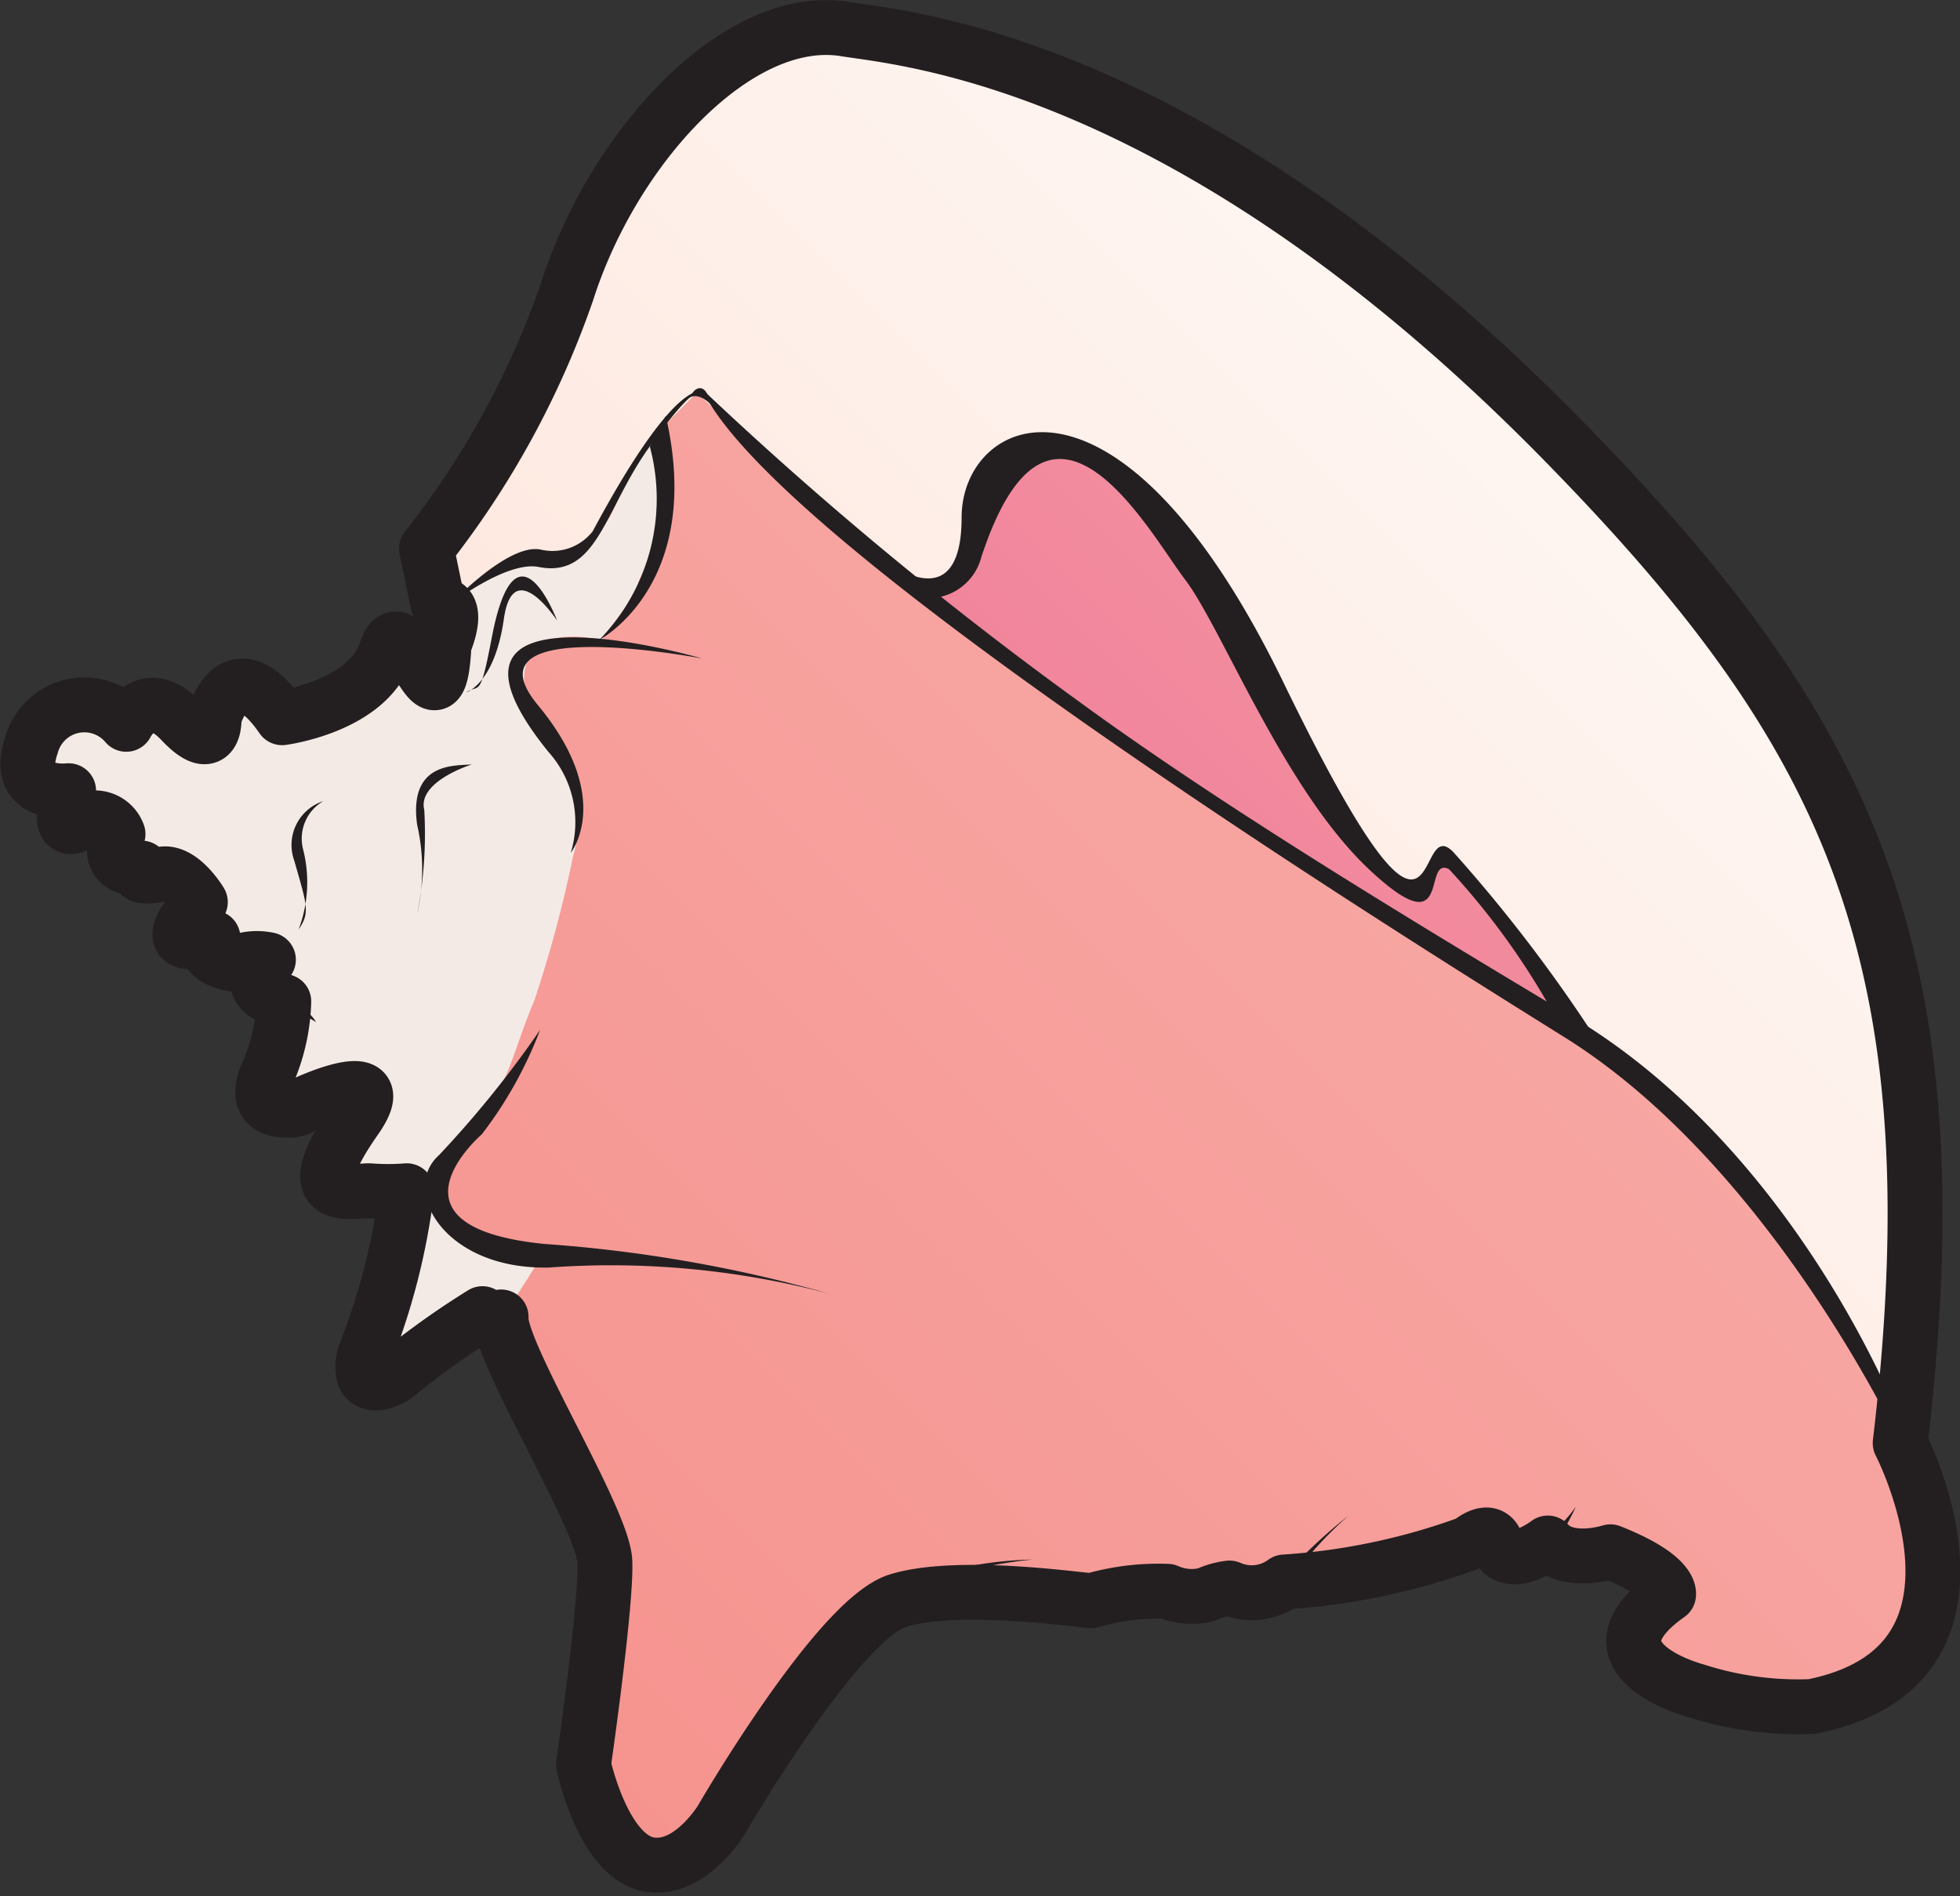 <svg xmlns="http://www.w3.org/2000/svg" viewBox="0 0 35.71 34.56"><rect x="0" y="0" width="35.71" height="34.56" fill="#333333" stroke="none"/><defs><style>.cls-1,.cls-2,.cls-3,.cls-4,.cls-5,.cls-6{fill-rule:evenodd}.cls-1{fill:url(#GradientFill_16)}.cls-2{fill:url(#GradientFill_17)}.cls-3{fill:url(#GradientFill_18)}.cls-4{fill:#f4eae5}.cls-5{fill:#231f20}.cls-6{fill:none;stroke:#231f20;stroke-linecap:round;stroke-linejoin:round;stroke-width:1px}</style><linearGradient id="GradientFill_16" x1="-1.52" y1="41.02" x2="38.97" y2=".53" gradientUnits="userSpaceOnUse"><stop offset="0" stop-color="#fcd3c1"/><stop offset="1" stop-color="#fff"/></linearGradient><linearGradient id="GradientFill_17" x1="10.74" y1="27.29" x2="36.23" y2="1.81" gradientUnits="userSpaceOnUse"><stop offset="0" stop-color="#eb668d"/><stop offset="1" stop-color="#f8abad"/></linearGradient><linearGradient id="GradientFill_18" x1="37.8" y1="1.7" x2="-3.17" y2="42.67" gradientUnits="userSpaceOnUse"><stop offset="0" stop-color="#f9b5b2"/><stop offset="1" stop-color="#f48580"/></linearGradient></defs><title>Asset 21</title><g id="Layer_2" data-name="Layer 2"><g id="Layer_1-2" data-name="Layer 1"><path class="cls-1" d="M7.77 10a16.05 16.05 0 0 0 2.56-4.68C11.17 2.68 13.44.21 15.4.53c1.12.18 6.31.57 13.13 7.55 5.1 5.22 7.15 9.27 6.09 18.22 0 0 2.11 4.06-1.61 4.8a6.08 6.08 0 0 1-2.12-.29s-2.16-.57-.49-1.75c0 0 .08-.33-1.06-.78 0 0-.77.25-1.14-.16 0 0-.74.57-.94 0-.12-.33-.49 0-.49 0a12.06 12.06 0 0 1-3.37.71 1 1 0 0 1-1 .11 1.44 1.44 0 0 0-.42.12 1.09 1.09 0 0 1-.71-.06 4.36 4.36 0 0 0-1.38.17c-.17 0-2.43-.34-3.53 0s-3.22 4-3.22 4-.51.84-1.19.82c-.93 0-1.32-1.83-1.32-1.83s.42-2.91.39-3.7S9.07 24.62 9.13 24c0 0-.26.05-.34-.06a14.82 14.82 0 0 0-1.58 1.13s-.28.2-.48.11-.09-.48-.09-.48a12.06 12.06 0 0 0 .77-3 4.29 4.29 0 0 1-.68 0c-.37 0-1.35.26-.26-1.3.74-1.05-.87-.31-.87-.31a.46.46 0 0 1-.4.14c-.25 0-.53-.11-.36-.59a3.47 3.47 0 0 0 .33-1.39s-.87-.17-.28-.76a1 1 0 0 0-.65.08s-.67-.11-.36-.48c0 0-1.19.4-.23-.65 0 0-.37-.62-.74-.5 0 0-.53.11-.33-.12 0 0-.71.09-.43-.62a.45.45 0 0 0-.7-.2c-.48.31-.2-.59-.2-.59s-1 .12-.68-.82a1 1 0 0 1 1.73-.39s.36-.74 1-.06.6-.06.6-.06.34-1.3 1.24 0c0 0 1.55-.2 1.89-1.21s.97 1.82 1.06-.13c0 0 .34-.76-.11-.73z"/><path class="cls-2" d="M16.88 10.86c.77-.25.87-.86.95-1.51S19.2 7.63 20 8.29a4.84 4.84 0 0 1 1.84 2.18l2.91 5 1.11.89.45-.67 1.12 1L29.22 20z"/><path class="cls-3" d="M8.27 10.79s1.88.08 2.5-.95L11.86 8l.83-.84L17.05 11l6.92 5 5.59 3.35 2.34 2.29 2.77 4.21c0 .17 0 .34-.05.51 0 0 2.11 4.06-1.61 4.8a6.08 6.08 0 0 1-2.12-.29s-2.16-.57-.49-1.75c0 0 .08-.33-1.06-.78 0 0-.77.25-1.14-.16 0 0-.74.57-.94 0-.12-.33-.49 0-.49 0a12.06 12.06 0 0 1-3.37.71 1 1 0 0 1-1 .11 1.44 1.44 0 0 0-.42.12 1.09 1.09 0 0 1-.71-.06 4.36 4.36 0 0 0-1.38.17c-.17 0-2.43-.34-3.53 0s-3.22 4-3.22 4-.51.84-1.19.82c-.93 0-1.32-1.83-1.32-1.83s.42-2.91.39-3.7-1.95-3.84-1.89-4.46c0 0-.26.05-.34-.06a14.82 14.82 0 0 0-1.58 1.13s-.28.2-.48.11-.09-.48-.09-.48a12.06 12.06 0 0 0 .77-3 4.29 4.29 0 0 1-.68 0c-.37 0-1.35.26-.26-1.3.74-1.05-.87-.31-.87-.31a.46.46 0 0 1-.4.14c-.25 0-.53-.11-.36-.59a3.47 3.47 0 0 0 .33-1.39s-.87-.17-.28-.76a1 1 0 0 0-.65.08s-.67-.11-.36-.48c0 0-1.19.4-.23-.65 0 0-.37-.62-.74-.5 0 0-.53.11-.33-.12 0 0-.71.09-.43-.62a.45.45 0 0 0-.7-.2c-.48.31-.2-.59-.2-.59s-1 .12-.68-.82a1 1 0 0 1 1.73-.39s.36-.74 1-.06.6-.06.6-.06.34-1.3 1.24 0c0 0 1.55-.2 1.89-1.21s.97 1.76 1.06-.19c0 0 .34-.76-.11-.73z"/><path class="cls-4" d="M9.1 24.06s-.26 0-.33-.06a14.82 14.82 0 0 0-1.58 1.13s-.28.2-.48.11-.09-.48-.09-.48a12.06 12.06 0 0 0 .77-3 4.29 4.29 0 0 1-.68 0c-.37 0-1.35.26-.26-1.3.74-1.05-.87-.31-.87-.31a.46.46 0 0 1-.4.14c-.25 0-.53-.11-.36-.59a3.47 3.47 0 0 0 .33-1.39s-.87-.17-.28-.76a1 1 0 0 0-.65.08s-.67-.11-.36-.48c0 0-1.19.4-.23-.65 0 0-.37-.62-.74-.5 0 0-.53.11-.33-.12 0 0-.71.09-.43-.62a.45.45 0 0 0-.7-.2c-.48.31-.2-.59-.2-.59s-1 .12-.68-.82a1 1 0 0 1 1.73-.39s.36-.74 1-.06.6-.06.6-.06.34-1.3 1.24 0c0 0 1.55-.2 1.89-1.21s.99 1.76 1.08-.19c0 0 .24-.53.05-.69a2.8 2.8 0 0 1 1.58-.88 1.69 1.69 0 0 0 1.37-.72c.36-.58.79-2.49 1-.44a5.29 5.29 0 0 1-.46 1.6c-.11.42-.58.84-.65 1.06-1.41-.32-1.7.53-1.21 1.51.35.7 1 1.3.67 2.43a22.93 22.93 0 0 1-.7 2.61c-.22.52-.36 1-.51 1.35-1 2.15-2.38 2.41.59 3.39a13.14 13.14 0 0 1-.72 1.1z"/><path class="cls-5" d="M34.62 26.3s-2.35-5.05-6.12-7.4S14.06 9.83 12.79 7.09a67.93 67.93 0 0 0 6.82 5.66c2.54 1.86 5.81 3.85 9 5.76 4.14 2.46 6 7.35 6 7.35zM8.22 11s1-.77 1.58-.67c1.07.22 1.2-1 2-2.14s.95-1.05.95-1.05-.49-.19-1.95 2.54a.93.93 0 0 1-.93.34c-.59-.15-1.65.98-1.65.98zM28.2 28a2.69 2.69 0 0 0 .51-.54s-.29.66-.52.74zm-4.83.75a9.57 9.57 0 0 1 1.2-1.13 7.07 7.07 0 0 0-1.14 1.28zM9.84 18.77A19.11 19.11 0 0 1 8 21.05c-.71.63.08 2.09 2 2.05a15.52 15.52 0 0 1 5.12.48 25.62 25.62 0 0 0-5.2-.91c-3.11-.31-1.14-2-1.14-2a7.46 7.46 0 0 0 1.06-1.9z"/><path class="cls-5" d="M11.84 8.14a3.68 3.68 0 0 1-.92 3.52s1.92-1 1.21-4.08z"/><path class="cls-5" d="M12.79 12s-5.46-1.59-2.8 1.7a1.92 1.92 0 0 1 .41 1.84s.8-1-.6-2.69 2.99-.85 2.99-.85zM7.6 16.66a3.67 3.67 0 0 0 0-1.63c-.16-1.16.71-1.07 1-1.1 0 0-1 .31-.87.83a7.62 7.62 0 0 1-.13 1.9zm5.05-9.54s.14-.14.24.07l.07.19s-.27-.3-.46-.08z"/><path class="cls-5" d="M10.15 11.31s-.75-2-1.19.31c-.22 1.15-.22.83-.47 1 0 0 .52-.15.69-1.34s.97.03.97.03zM5.89 14.6a.84.84 0 0 0-.53 1.08c.24.84.29.95.08 1.26a2.43 2.43 0 0 0 .08-1.47.79.79 0 0 1 .37-.87zm-.68 3.69a.68.68 0 0 1 .55.34 1.29 1.29 0 0 0-.67-.22zm10.94 10.95s.58-.76 2.67-.82c0 0-2.13.19-2.61.94zm.07-18.97s1.3 1 1.3-.84 2.84-3.22 5.86 3 2.34 2.31 3.1 3.1A27.59 27.59 0 0 1 29 18.81l-.67-.29a13.45 13.45 0 0 0-1.93-2.68c-.5-.25.09 1.46-1.46 0s-2.68-4.4-3.35-5.28-2.46-4.22-3.71-.41a1 1 0 0 1-.9.75z"/><path class="cls-6" d="M7.77 10a16.05 16.05 0 0 0 2.56-4.68C11.17 2.68 13.44.21 15.4.53c1.12.18 6.31.57 13.13 7.55 5.1 5.22 7.15 9.27 6.09 18.22 0 0 2.11 4.06-1.61 4.8a6.08 6.08 0 0 1-2.12-.29s-2.16-.57-.49-1.75c0 0 .08-.33-1.06-.78 0 0-.77.25-1.14-.16 0 0-.74.57-.94 0-.12-.33-.49 0-.49 0a12.06 12.06 0 0 1-3.37.71 1 1 0 0 1-1 .11 1.44 1.44 0 0 0-.42.12 1.09 1.09 0 0 1-.71-.06 4.36 4.36 0 0 0-1.38.17c-.17 0-2.43-.34-3.53 0s-3.22 4-3.22 4-.51.84-1.19.82c-.93 0-1.32-1.83-1.32-1.83s.42-2.91.39-3.7S9.07 24.62 9.13 24c0 0-.26.05-.34-.06a14.82 14.82 0 0 0-1.58 1.13s-.28.2-.48.11-.09-.48-.09-.48a12.06 12.06 0 0 0 .77-3 4.29 4.29 0 0 1-.68 0c-.37 0-1.35.26-.26-1.3.74-1.05-.87-.31-.87-.31a.46.46 0 0 1-.4.14c-.25 0-.53-.11-.36-.59a3.47 3.47 0 0 0 .33-1.39s-.87-.17-.28-.76a1 1 0 0 0-.65.08s-.67-.11-.36-.48c0 0-1.19.4-.23-.65 0 0-.37-.62-.74-.5 0 0-.53.11-.33-.12 0 0-.71.09-.43-.62a.45.45 0 0 0-.7-.2c-.48.31-.2-.59-.2-.59s-1 .12-.68-.82a1 1 0 0 1 1.73-.39s.36-.74 1-.06.6-.06.6-.06.34-1.3 1.24 0c0 0 1.55-.2 1.89-1.21s.97 1.82 1.06-.13c0 0 .34-.76-.11-.73z"/></g></g></svg>
